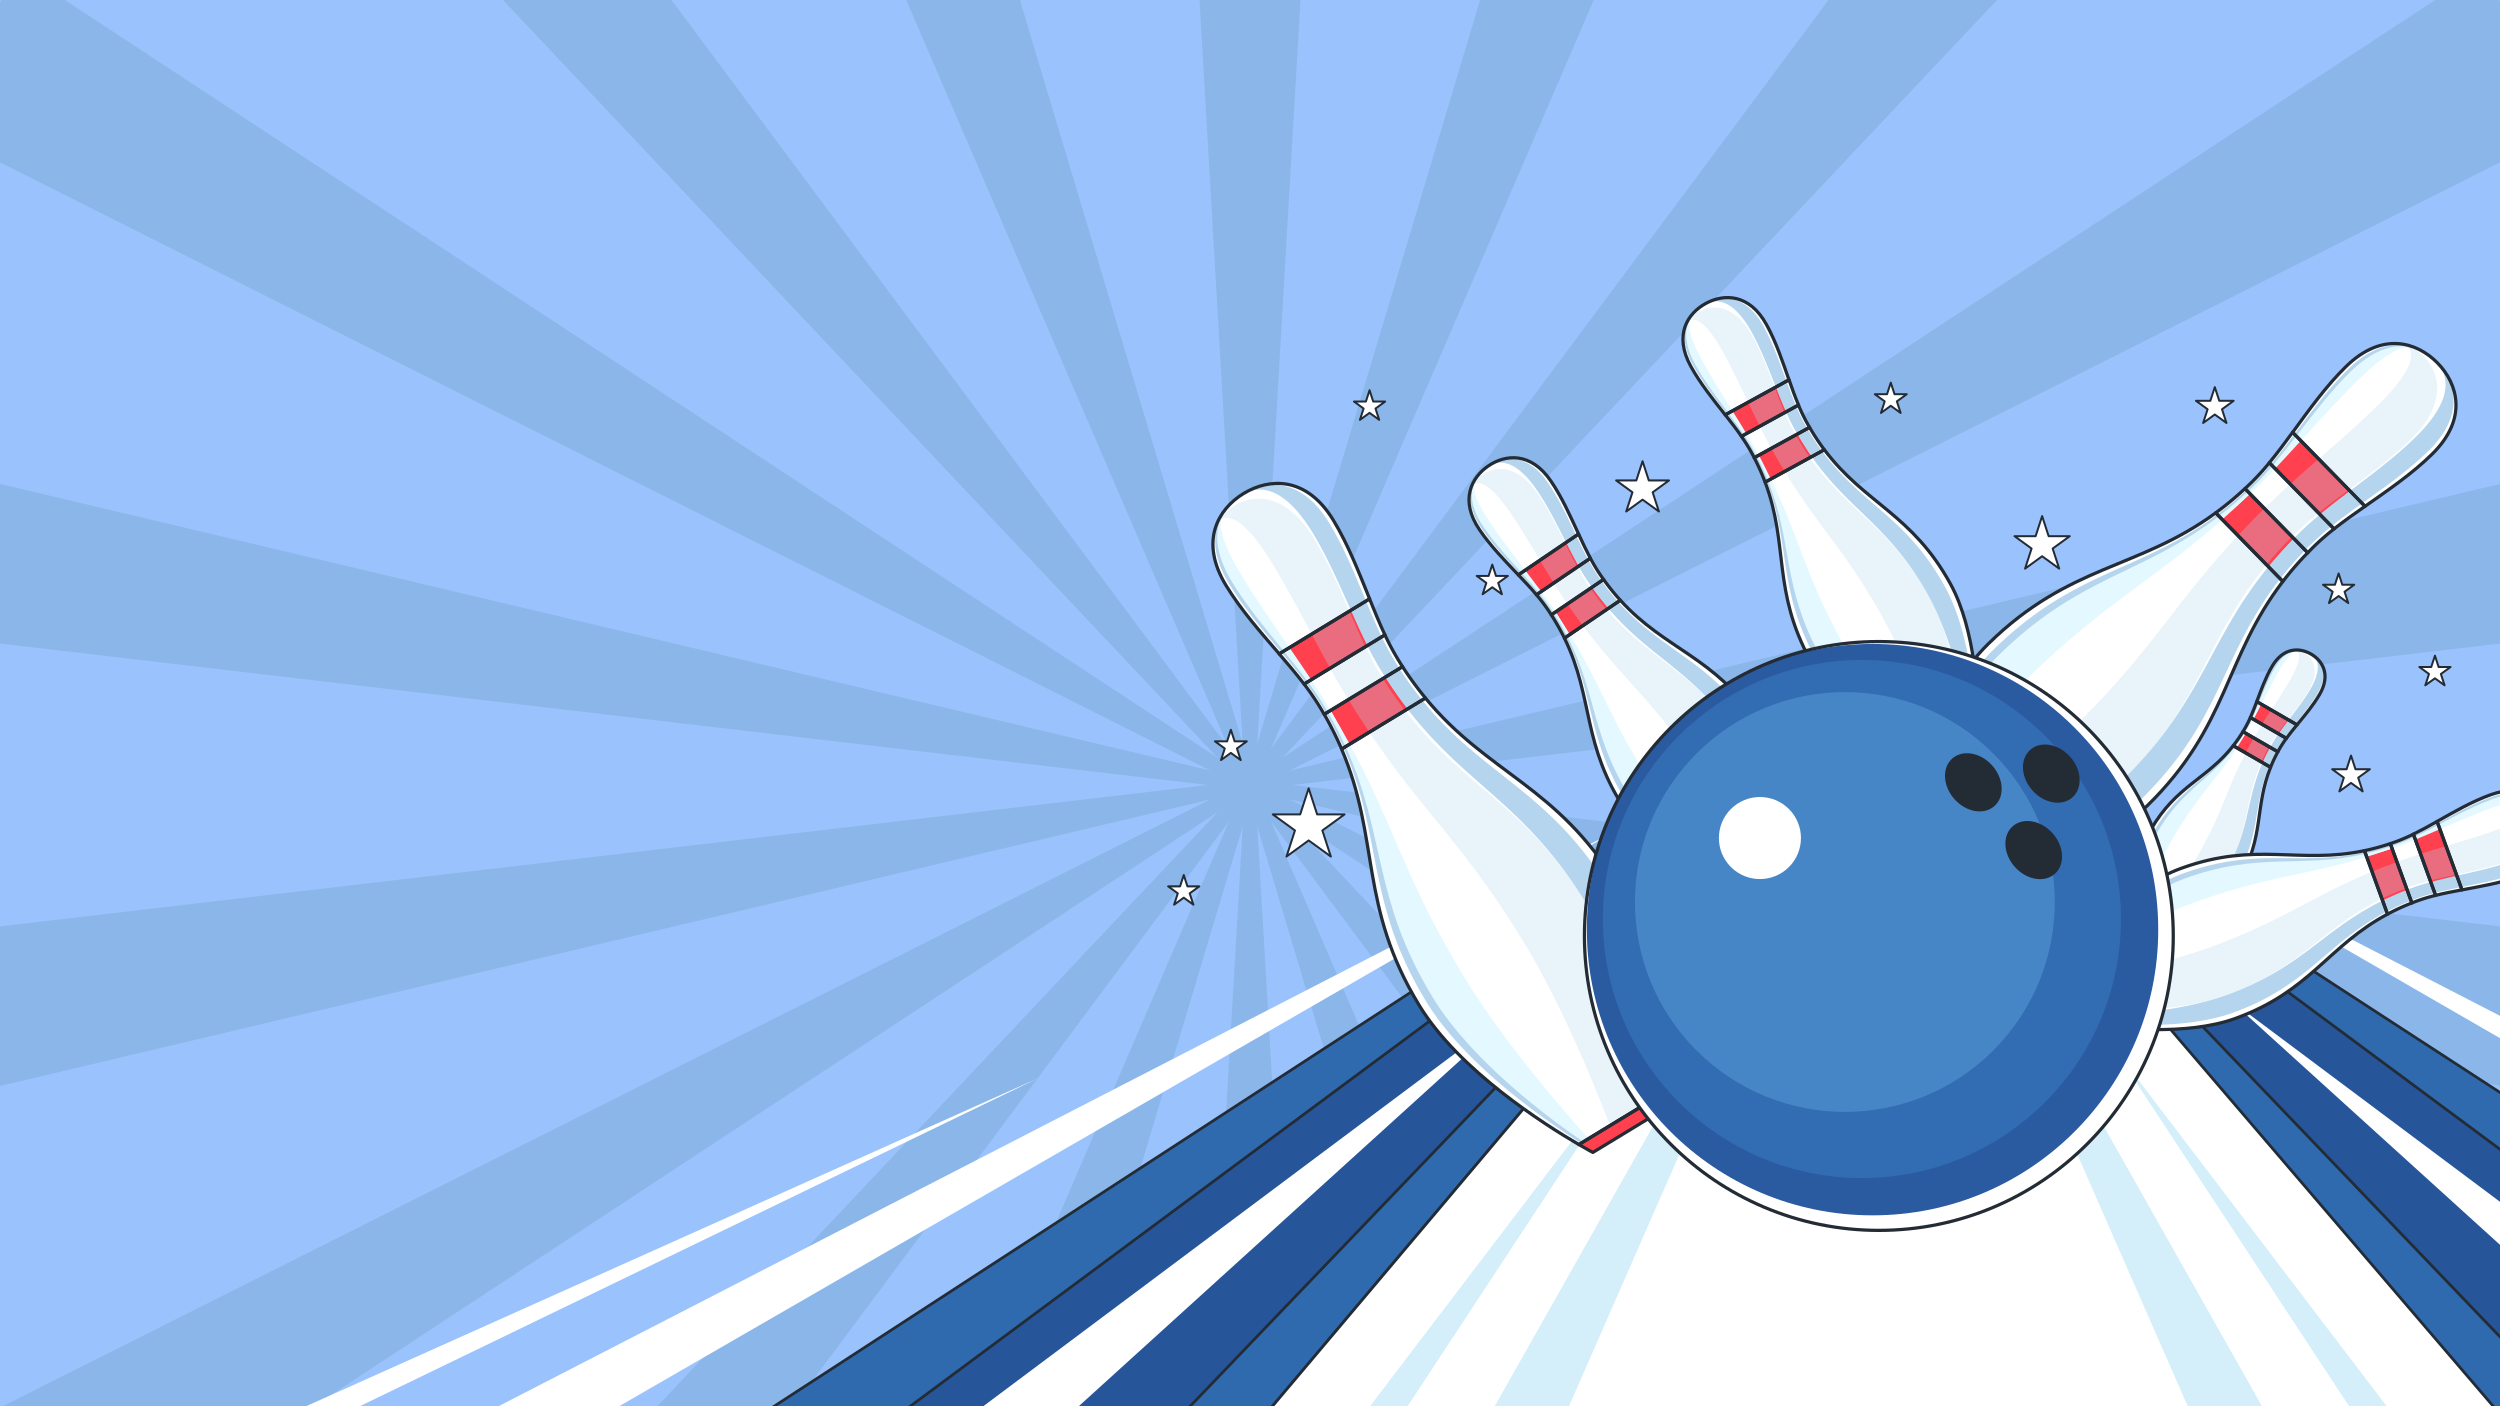 <svg xmlns="http://www.w3.org/2000/svg" xmlns:xlink="http://www.w3.org/1999/xlink" viewBox="0 0 1920 1080"><defs><style>.cls-1,.cls-16{fill:none;}.cls-2{isolation:isolate;}.cls-3{fill:#9ac2fc;}.cls-4{clip-path:url(#clip-path);}.cls-5{fill:#8bb6ea;}.cls-10,.cls-6,.cls-9{fill:#fff;}.cls-16,.cls-6,.cls-7,.cls-8,.cls-9{stroke:#232b35;}.cls-16,.cls-6{stroke-linecap:round;stroke-linejoin:round;}.cls-6{stroke-width:1.54px;}.cls-7{fill:#2f6aaf;}.cls-7,.cls-8,.cls-9{stroke-miterlimit:10;stroke-width:2.14px;}.cls-8{fill:#265599;}.cls-11{fill:#d4eff9;}.cls-12{fill:#ff404e;}.cls-13,.cls-15{fill:#b4d5ed;}.cls-13,.cls-14,.cls-15{mix-blend-mode:multiply;}.cls-14{fill:#e3f8ff;}.cls-15{opacity:0.3;}.cls-16{stroke-width:2.5px;}.cls-17{fill:#2a5aa0;}.cls-18{fill:#326cb2;}.cls-19{fill:#4686c6;}.cls-20{fill:#232b35;}</style><clipPath id="clip-path"><rect class="cls-1" width="1920" height="1080"/></clipPath></defs><g class="cls-2"><g id="BACKGROUND"><rect class="cls-3" width="1920" height="1080"/></g><g id="OBJECTS"><g class="cls-4"><polygon class="cls-5" points="956.22 602.87 890.53 -529.1 1029.47 -529.1 963.78 602.87 956.22 602.87 956.22 602.87"/><polygon class="cls-5" points="956.45 604.16 507.56 -437.07 638.13 -484.59 963.55 601.57 956.45 604.16 956.45 604.16"/><polygon class="cls-5" points="957.11 605.29 179.17 -219.61 285.61 -308.93 962.89 600.44 957.11 605.29 957.11 605.29"/><polygon class="cls-5" points="958.11 606.14 -55.05 97.05 14.43 -23.28 961.89 599.59 958.11 606.14 958.11 606.14"/><polygon class="cls-5" points="959.34 606.59 -166.83 474.72 -142.7 337.88 960.66 599.14 959.34 606.59 959.34 606.59"/><polygon class="cls-5" points="960.66 606.59 -142.7 867.85 -166.83 731.01 959.34 599.14 960.66 606.59 960.66 606.59"/><polygon class="cls-5" points="961.89 606.14 14.43 1229.01 -55.05 1108.68 958.11 599.59 961.89 606.14 961.89 606.14"/><polygon class="cls-5" points="962.89 605.29 285.61 1514.65 179.17 1425.34 957.11 600.44 962.89 605.29 962.89 605.29"/><polygon class="cls-5" points="963.55 604.16 638.13 1690.32 507.56 1642.8 956.45 601.57 963.55 604.16 963.55 604.16"/><polygon class="cls-5" points="963.78 602.87 1029.47 1734.83 890.53 1734.83 956.22 602.87 963.78 602.87 963.78 602.87"/><polygon class="cls-5" points="963.55 601.57 1412.44 1642.8 1281.87 1690.32 956.45 604.16 963.55 601.57 963.55 601.57"/><polygon class="cls-5" points="962.89 600.44 1740.83 1425.34 1634.39 1514.65 957.11 605.29 962.89 600.44 962.89 600.44"/><polygon class="cls-5" points="961.89 599.59 1975.05 1108.68 1905.57 1229.01 958.11 606.14 961.89 599.59 961.89 599.59"/><polygon class="cls-5" points="960.66 599.14 2086.83 731.01 2062.7 867.85 959.34 606.59 960.66 599.14 960.66 599.14"/><polygon class="cls-5" points="959.34 599.14 2062.7 337.88 2086.83 474.72 960.66 606.59 959.34 599.14 959.34 599.14"/><polygon class="cls-5" points="958.11 599.59 1905.57 -23.28 1975.05 97.05 961.89 606.14 958.11 599.59 958.11 599.59"/><polygon class="cls-5" points="957.11 600.44 1634.39 -308.93 1740.83 -219.61 962.89 605.29 957.11 600.44 957.11 600.44"/><polygon class="cls-5" points="956.45 601.57 1281.87 -484.59 1412.44 -437.07 963.55 604.16 956.45 601.57 956.45 601.57"/></g><polygon class="cls-6" points="1700.97 297.3 1704.39 307.82 1715.44 307.82 1706.5 314.32 1709.92 324.84 1700.97 318.34 1692.02 324.84 1695.44 314.32 1686.49 307.82 1697.55 307.82 1700.97 297.3"/><polygon class="cls-6" points="1805.58 580.26 1809 590.77 1820.06 590.77 1811.11 597.27 1814.53 607.79 1805.58 601.29 1796.64 607.79 1800.06 597.27 1791.11 590.77 1802.17 590.77 1805.58 580.26"/><polygon class="cls-6" points="1261.48 354.22 1266.28 368.97 1281.79 368.97 1269.24 378.09 1274.03 392.84 1261.48 383.72 1248.93 392.84 1253.73 378.09 1241.18 368.97 1256.69 368.97 1261.48 354.22"/><polygon class="cls-6" points="1051.82 299.69 1054.64 308.38 1063.79 308.38 1056.39 313.76 1059.21 322.45 1051.82 317.08 1044.42 322.45 1047.24 313.76 1039.85 308.38 1048.99 308.38 1051.82 299.69"/><polygon class="cls-6" points="1796.06 440.38 1798.88 449.08 1808.03 449.08 1800.63 454.45 1803.46 463.15 1796.06 457.77 1788.66 463.15 1791.49 454.45 1784.09 449.08 1793.23 449.08 1796.06 440.38"/><polygon class="cls-6" points="1146.07 433.61 1148.9 442.31 1158.04 442.31 1150.64 447.68 1153.47 456.38 1146.07 451.01 1138.67 456.38 1141.5 447.68 1134.1 442.31 1143.25 442.31 1146.07 433.61"/><polygon class="cls-6" points="909.12 672.03 911.95 680.73 921.09 680.73 913.69 686.1 916.52 694.8 909.12 689.42 901.72 694.8 904.55 686.1 897.15 680.73 906.29 680.73 909.12 672.03"/><polygon class="cls-6" points="1870.03 503.55 1872.86 512.25 1882 512.25 1874.6 517.63 1877.43 526.32 1870.03 520.95 1862.63 526.32 1865.46 517.63 1858.06 512.25 1867.2 512.25 1870.03 503.55"/><polygon class="cls-6" points="1568.35 396.38 1573.36 411.78 1589.56 411.78 1576.45 421.3 1581.46 436.71 1568.35 427.19 1555.25 436.71 1560.25 421.3 1547.15 411.78 1563.35 411.78 1568.35 396.38"/><polygon class="cls-6" points="1005.05 605.43 1011.55 625.44 1032.6 625.44 1015.57 637.81 1022.08 657.82 1005.05 645.45 988.03 657.82 994.53 637.81 977.51 625.44 998.55 625.44 1005.05 605.43"/><polygon class="cls-6" points="945.3 560.45 948.19 569.34 957.54 569.34 949.97 574.84 952.86 583.73 945.3 578.23 937.74 583.73 940.62 574.84 933.06 569.34 942.41 569.34 945.3 560.45"/><polygon class="cls-6" points="1452.12 293.87 1455.01 302.76 1464.36 302.76 1456.8 308.26 1459.68 317.15 1452.12 311.65 1444.56 317.15 1447.45 308.26 1439.88 302.76 1449.23 302.76 1452.12 293.87"/><g class="cls-4"><polygon class="cls-7" points="564.88 1099.29 960.94 1099.29 1442.57 528.55 564.88 1099.29"/><polygon class="cls-7" points="886.36 1099.29 960.94 1099.29 1442.57 528.55 886.36 1099.29"/><polygon class="cls-8" points="673.06 1099.29 895.56 1099.29 1442.57 528.55 673.06 1099.29"/><polygon class="cls-7" points="2320.26 1099.29 1924.2 1099.29 1442.57 528.55 2320.26 1099.29"/><polygon class="cls-7" points="1998.77 1099.29 1924.2 1099.29 1442.57 528.55 1998.77 1099.29"/><polygon class="cls-8" points="2212.07 1099.29 1989.58 1099.29 1442.57 528.55 2212.07 1099.29"/><polygon class="cls-9" points="1931.32 1099.29 960.94 1099.29 1442.57 528.55 1931.32 1099.29"/><polygon class="cls-10" points="449.2 1095.17 1240.13 638.57 353.35 1095.17 449.2 1095.17"/><polygon class="cls-10" points="230.44 1102.17 796.39 828.43 185.5 1102.17 230.44 1102.17"/><polygon class="cls-10" points="765.58 1137.02 1172.57 767.88 678.87 1137.02 765.58 1137.02"/><polygon class="cls-11" points="1402.23 630.02 1126.13 1118.53 1188.08 1118.53 1402.23 630.02"/><polygon class="cls-11" points="1027.96 1111.76 1264.18 801.46 1068.36 1099.29 1027.96 1111.76"/><polygon class="cls-10" points="2435.94 1095.17 1645.01 638.57 2531.79 1095.17 2435.94 1095.17"/><polygon class="cls-10" points="2119.55 1137.02 1712.56 767.88 2206.27 1137.02 2119.55 1137.02"/><polygon class="cls-11" points="1482.9 630.02 1759.01 1118.53 1697.06 1118.53 1482.9 630.02"/><polygon class="cls-11" points="1857.17 1111.76 1620.96 801.46 1816.78 1099.29 1857.17 1111.76"/><path class="cls-10" d="M1350.61,554.58c-34.51-50.89-71.23-55.16-106.19-93.59l-42.92,29.12c22.77,46.69,13.15,82.38,47.67,133.27,22.52,33.21,69.47,59.73,87.87,69.25l45.41-30.8C1380.41,641.22,1373.13,587.79,1350.61,554.58Z"/><path class="cls-10" d="M1228.68,440.92a135.23,135.23,0,0,1-7.28-12.21L1180,456.78a133.41,133.41,0,0,1,8.66,11.27c.95,1.4,1.85,2.78,2.73,4.16L1231.53,445C1230.58,443.67,1229.63,442.32,1228.68,440.92Z"/><path class="cls-10" d="M1191.14,369.52c-15.35-22.64-35-20.6-48.05-11.73s-22.23,26.35-6.87,49c8.5,12.54,19.45,23.75,29.86,34.72l46.27-31.38C1206,396.37,1199.65,382.06,1191.14,369.52Z"/><path class="cls-10" d="M1212.35,410.11l-46.27,31.38c4.86,5.11,9.61,10.17,13.93,15.29l41.39-28.07C1218.25,422.8,1215.3,416.51,1212.35,410.11Z"/><path class="cls-12" d="M1209.91,411.76l-41.39,28.07c4.76,5.18,9.41,10.31,13.68,15.47l37-25.11C1216,424.32,1213,418.1,1209.91,411.76Z"/><path class="cls-10" d="M1231.53,445l-40.13,27.21a175.71,175.71,0,0,1,10.1,17.9L1244.42,461A174.07,174.07,0,0,1,1231.53,445Z"/><path class="cls-12" d="M1228.26,447.21,1194.67,470c4,6.15,7.38,12.05,10.32,17.74l35.93-24.36C1236.72,458.53,1232.5,453.19,1228.26,447.21Z"/><path class="cls-13" d="M1242.72,462.15a192.49,192.49,0,0,1-12.79-16.07c-1-1.33-1.9-2.68-2.84-4.08-2.59-3.82-5-7.9-7.33-12.18-3.2-5.88-6.21-12.11-9.24-18.47-6.49-13.63-13-27.82-21.54-40.36-15.35-22.64-33.86-21.35-46-13.16l-.72.54c10.14-6.43,23.22-3.86,38.27,18.32,8.5,12.54,15.39,26.5,22.19,39.91,3.17,6.26,6.32,12.4,9.61,18.23,2.39,4.22,4.85,8.28,7.43,12.1,1,1.4,1.9,2.75,2.84,4.09,4.23,6,8.42,11.34,12.57,16.21,33.57,39.37,65,47.23,99.51,98.12,22.52,33.21,37.2,81.62,41.11,101l4.81-3.26c-2.67-20.18-11.46-72.59-34-105.8C1312.16,506.36,1277.21,500.89,1242.72,462.15Z"/><path class="cls-13" d="M1204.44,488.11c-3-5.66-6.43-11.53-10.43-17.67-.89-1.37-1.79-2.75-2.74-4.15-2.59-3.81-5.45-7.6-8.49-11.38-4.19-5.21-8.73-10.42-13.37-15.68-9.93-11.29-20.34-22.87-28.84-35.41-11.87-17.49-11.1-30.51-5.52-38.67-7.07,9.17-9.14,23.07,2.72,40.57,8.51,12.54,19.26,23.88,29.5,35,4.78,5.17,9.45,10.28,13.73,15.43,3.11,3.74,6,7.5,8.6,11.31,1,1.4,1.85,2.78,2.74,4.16a192.88,192.88,0,0,1,10.21,17.81c23.28,46.35,15.61,80.73,50.12,131.61,22.52,33.21,67.81,60.86,85.52,70.85l2.08-1.41c-16.48-10.82-58.78-40.5-81.3-73.71C1224.46,565.84,1228.64,533.84,1204.44,488.11Z"/><path class="cls-14" d="M1272.43,607.61c-34.52-50.89-40-76.33-66.77-120.33-3.31-5.44-7-11.18-11-17.28-.9-1.36-1.82-2.73-2.77-4.13-2.59-3.81-5.34-7.67-8.2-11.57-4-5.38-8.11-10.84-12.34-16.38-9.09-11.86-18.54-24.09-27-36.63-11.14-16.42-13.54-25.62-12.29-30.62-3.28,8.44-2.32,19.92,7.26,34,8.5,12.54,19.07,24,29.15,35.2,4.7,5.22,9.3,10.38,13.53,15.57,3.07,3.76,6,7.53,8.54,11.35,1,1.39,1.86,2.78,2.74,4.15,4,6.15,7.39,12,10.33,17.74,23.77,46,18,79.12,52.48,130,22.53,33.21,66.22,61.94,83.26,72.37,4.43,2.71,7.06,4.19,7.06,4.19l1-.7s-2-1.92-5.37-5.32C1329,676.12,1295,640.82,1272.43,607.61Z"/><path class="cls-15" d="M1235.18,469.53c-4.16-4.82-8.34-10.12-12.54-16-.94-1.33-1.88-2.67-2.82-4.06-2.57-3.78-5-7.82-7.35-12-3.23-5.8-6.32-11.92-9.42-18.17-6.65-13.38-13.39-27.31-21.83-39.75-15.24-22.47-32.12-22.2-42.75-15a24.76,24.76,0,0,0-8.11,9,5.76,5.76,0,0,1,1.41-1.34c4.42-3,13-.76,28.27,21.71,8.44,12.44,16.26,25.63,23.88,38.35,3.56,5.94,7.07,11.78,10.59,17.39,2.55,4.07,5.1,8,7.67,11.81q1.41,2.07,2.79,4.07c4.13,6,8.08,11.44,11.88,16.5,30.71,40.85,52,55.37,86.24,105.88,22.36,33,42.56,77.18,49.94,94,1.91,4.37,3,6.89,3,6.89l1.64-1.11L1373.28,677s-.42-3-1.33-8c-3.49-19.46-14.28-70.08-36.63-103C1301.06,515.48,1268.78,508.41,1235.18,469.53Z"/><path class="cls-12" d="M1363.91,683.37l19.24-13s-.17-3.14-.7-8.49L1337,692.63c4.77,2.47,7.62,3.8,7.62,3.8Z"/><path class="cls-16" d="M1350.61,554.58c-34.51-50.89-71.23-55.16-106.19-93.59l-42.92,29.12c22.77,46.69,13.15,82.38,47.67,133.27,22.52,33.21,69.47,59.73,87.87,69.25l45.41-30.8C1380.41,641.22,1373.13,587.79,1350.61,554.58Z"/><path class="cls-16" d="M1228.68,440.92a135.23,135.23,0,0,1-7.28-12.21L1180,456.78a133.41,133.41,0,0,1,8.66,11.27c.95,1.4,1.85,2.78,2.73,4.16L1231.53,445C1230.58,443.67,1229.63,442.32,1228.68,440.92Z"/><path class="cls-16" d="M1191.14,369.52c-15.35-22.64-35-20.6-48.05-11.73s-22.23,26.35-6.87,49c8.5,12.54,19.45,23.75,29.86,34.72l46.27-31.38C1206,396.37,1199.65,382.06,1191.14,369.52Z"/><path class="cls-16" d="M1212.35,410.11l-46.27,31.38c4.86,5.11,9.61,10.17,13.93,15.29l41.39-28.07C1218.25,422.8,1215.3,416.51,1212.35,410.11Z"/><path class="cls-16" d="M1231.53,445l-40.13,27.21a175.71,175.71,0,0,1,10.1,17.9L1244.42,461A174.07,174.07,0,0,1,1231.53,445Z"/><path class="cls-16" d="M1363.91,683.37l19.24-13s-.17-3.14-.7-8.49L1337,692.63c4.77,2.47,7.62,3.8,7.62,3.8Z"/><path class="cls-10" d="M1719.56,676.29c19.63-34,11.87-56.27,24.22-87l-28.67-16.56c-20.49,26.07-43.67,30.48-63.3,64.46-12.82,22.18-15,56.53-15.34,69.75l30.33,17.52C1678.07,717.51,1706.74,698.47,1719.56,676.29Z"/><path class="cls-10" d="M1750.93,574.62a85.12,85.12,0,0,1,5-7.58l-27.64-16a86.41,86.41,0,0,1-4.07,8.11c-.54.94-1.08,1.84-1.63,2.73l26.8,15.48C1749.88,576.47,1750.39,575.55,1750.93,574.62Z"/><path class="cls-10" d="M1781.51,533.19c8.73-15.12,2.1-25.82-6.63-30.87s-21.32-5.44-30.06,9.68c-4.83,8.38-8.23,17.78-11.63,26.82l30.9,17.85C1770.22,549.21,1776.67,541.57,1781.51,533.19Z"/><path class="cls-10" d="M1764.09,556.67l-30.9-17.85c-1.59,4.21-3.17,8.34-4.91,12.25l27.64,16C1758.44,563.59,1761.23,560.15,1764.09,556.67Z"/><path class="cls-12" d="M1762.46,555.72l-27.64-16c-1.65,4.17-3.31,8.27-5.08,12.16l24.72,14.28C1756.94,562.72,1759.67,559.24,1762.46,555.72Z"/><path class="cls-10" d="M1749.38,577.39l-26.8-15.48a111.3,111.3,0,0,1-7.47,10.78l28.67,16.56A111.55,111.55,0,0,1,1749.38,577.39Z"/><path class="cls-12" d="M1747.2,576.13l-22.43-13c-2.43,4-4.87,7.59-7.32,10.87l24,13.86C1743.05,584.14,1744.94,580.23,1747.2,576.13Z"/><path class="cls-13" d="M1742.64,588.59a123,123,0,0,1,5.67-11.82c.51-.91,1-1.83,1.56-2.76,1.47-2.55,3.14-5.08,5-7.6,2.49-3.48,5.24-6.94,8-10.45,6-7.52,12.35-15.23,17.19-23.6,8.74-15.12,2.84-25.4-5.23-30.06l-.5-.26c6.51,4,8.67,12.26.12,27.08-4.84,8.37-10.94,16.21-16.76,23.85-2.71,3.56-5.36,7.08-7.79,10.59-1.77,2.55-3.42,5.09-4.89,7.64-.54.93-1,1.85-1.56,2.76-2.26,4.1-4.17,8-5.82,11.74-13.28,30.24-9.05,50.48-28.68,84.46-12.81,22.18-36.54,44.08-46.56,51.71l3.21,1.86c10.85-7.15,38.51-26.78,51.32-49C1736.56,640.79,1730,619.19,1742.64,588.59Z"/><path class="cls-13" d="M1717.07,573.82c2.42-3.29,4.84-6.9,7.26-10.9.54-.9,1.08-1.8,1.62-2.73,1.47-2.55,2.85-5.25,4.17-8.05,1.83-3.86,3.56-7.91,5.3-12,3.72-8.85,7.47-18.05,12.31-26.42,6.75-11.69,14.44-14.86,20.68-13.93-7.24-1.51-15.8,1.17-22.55,12.85-4.84,8.38-8.36,17.71-11.87,26.67-1.64,4.19-3.28,8.29-5,12.19-1.28,2.82-2.64,5.53-4.11,8.08q-.81,1.4-1.62,2.73a122.53,122.53,0,0,1-7.4,10.82c-20.15,26.27-42,31.43-61.66,65.41-12.82,22.18-16.1,55.89-16.91,68.84l1.39.81c1.63-12.48,6.91-45,19.72-67.21C1678,607,1697.54,600.45,1717.07,573.82Z"/><path class="cls-14" d="M1667.34,646.13c19.63-34,32.72-44.23,50.55-71.84,2.21-3.41,4.49-7.1,6.86-11.13.53-.89,1.07-1.8,1.61-2.74q2.21-3.82,4.37-7.93c2-3.76,4-7.67,6-11.65,4.29-8.52,8.68-17.35,13.52-25.72,6.33-11,11-14.91,14.18-15.58-5.77.46-12.09,4.21-17.54,13.64-4.84,8.37-8.48,17.63-12.11,26.54-1.69,4.15-3.38,8.23-5.18,12.1-1.3,2.81-2.67,5.52-4.14,8.07-.54.93-1.08,1.83-1.62,2.73-2.43,4-4.87,7.59-7.32,10.86-19.82,26.46-40.46,32.34-60.09,66.33-12.81,22.17-17.17,55.27-18.42,68-.32,3.3-.44,5.22-.44,5.22l.68.39s.56-1.67,1.57-4.56C1643.71,697.66,1654.53,668.3,1667.34,646.13Z"/><path class="cls-15" d="M1736.3,586.31c1.61-3.72,3.5-7.6,5.73-11.67.5-.91,1-1.82,1.55-2.74,1.46-2.53,3.11-5,4.87-7.57,2.43-3.47,5.09-7,7.81-10.47,5.84-7.55,12-15.29,16.77-23.6,8.67-15,3.82-24.63-3.28-28.73a15.89,15.89,0,0,0-7.42-2.16,3.77,3.77,0,0,1,1.16.44c3,1.7,4.06,7.27-4.61,22.28-4.8,8.31-10.2,16.47-15.39,24.39-2.42,3.69-4.8,7.34-7,10.92-1.63,2.59-3.19,5.16-4.65,7.69-.54.93-1.06,1.83-1.57,2.73-2.28,4-4.32,7.83-6.17,11.42-14.92,29-17.35,45.27-36.83,79-12.72,22-32.5,45.93-40.12,54.85-2,2.31-3.13,3.62-3.13,3.62l1.09.63,10.45,6s1.58-1.07,4.23-3c10.21-7.42,36.28-27.7,49-49.71C1728.24,637,1723.31,616.44,1736.3,586.31Z"/><path class="cls-12" d="M1649.26,719.76l12.86,7.43s1.75-1,4.68-2.77l-30.33-17.52c-.09,3.43-.06,5.44-.06,5.44Z"/><path class="cls-16" d="M1719.56,676.29c19.63-34,11.87-56.27,24.22-87l-28.67-16.56c-20.49,26.07-43.67,30.48-63.3,64.46-12.82,22.18-15,56.53-15.34,69.75l30.33,17.52C1678.07,717.51,1706.74,698.47,1719.56,676.29Z"/><path class="cls-16" d="M1750.93,574.62a85.12,85.12,0,0,1,5-7.58l-27.64-16a86.41,86.41,0,0,1-4.07,8.11c-.54.94-1.08,1.84-1.63,2.73l26.8,15.48C1749.88,576.47,1750.39,575.55,1750.93,574.62Z"/><path class="cls-16" d="M1781.51,533.19c8.73-15.12,2.1-25.82-6.63-30.87s-21.32-5.44-30.06,9.68c-4.83,8.38-8.23,17.78-11.63,26.82l30.9,17.85C1770.22,549.21,1776.67,541.57,1781.51,533.19Z"/><path class="cls-16" d="M1764.09,556.67l-30.9-17.85c-1.59,4.21-3.17,8.34-4.91,12.25l27.64,16C1758.44,563.59,1761.23,560.15,1764.09,556.67Z"/><path class="cls-16" d="M1749.38,577.39l-26.8-15.48a111.3,111.3,0,0,1-7.47,10.78l28.67,16.56A111.55,111.55,0,0,1,1749.38,577.39Z"/><path class="cls-16" d="M1649.26,719.76l12.86,7.43s1.75-1,4.68-2.77l-30.33-17.52c-.09,3.43-.06,5.44-.06,5.44Z"/><path class="cls-10" d="M1498,448.54c-29.57-53.91-65.72-61.62-96.91-103.16l-45.47,24.94c18.27,48.63,5.34,83.26,34.91,137.17,19.3,35.18,63.55,66,81,77.21l48.1-26.39C1519.51,537.6,1517.3,483.72,1498,448.54Z"/><path class="cls-10" d="M1387.31,323.91a134.73,134.73,0,0,1-6.1-12.84l-43.84,24.05a134.44,134.44,0,0,1,7.55,12c.81,1.48,1.58,2.94,2.33,4.39l42.51-23.31C1388.94,326.82,1388.12,325.39,1387.31,323.91Z"/><path class="cls-10" d="M1356.66,249.3c-13.16-24-32.87-23.81-46.73-16.2s-24.61,24.13-11.46,48.11c7.29,13.29,17.13,25.48,26.46,37.37l49-26.88C1368.94,277.43,1364,262.58,1356.66,249.3Z"/><path class="cls-10" d="M1374,291.7l-49,26.88c4.36,5.55,8.61,11,12.44,16.54l43.84-24.05C1378.63,304.88,1376.29,298.35,1374,291.7Z"/><path class="cls-12" d="M1371.36,293.11l-43.84,24.05c4.25,5.61,8.4,11.15,12.16,16.69l39.22-21.51C1376.25,306.19,1373.81,299.71,1371.36,293.11Z"/><path class="cls-10" d="M1389.76,328.24l-42.51,23.31a176.85,176.85,0,0,1,8.37,18.77l45.47-24.94A177.52,177.52,0,0,1,1389.76,328.24Z"/><path class="cls-12" d="M1386.3,330.14l-35.58,19.51c3.38,6.5,6.21,12.69,8.6,18.64l38.07-20.88C1393.66,342.19,1390,336.48,1386.3,330.14Z"/><path class="cls-13" d="M1399.29,346.37a189.44,189.44,0,0,1-11.22-17.21q-1.23-2.12-2.45-4.33c-2.22-4-4.24-8.34-6.15-12.81-2.63-6.15-5-12.65-7.46-19.26-5.18-14.18-10.35-28.92-17.64-42.21-13.16-24-31.71-24.44-44.51-17.42l-.77.46c10.7-5.43,23.49-1.65,36.37,21.85,7.29,13.28,12.84,27.83,18.34,41.82,2.57,6.53,5.13,12.94,7.86,19.05,2,4.43,4,8.71,6.26,12.75q1.21,2.22,2.43,4.33c3.65,6.36,7.32,12.09,11,17.33,29.71,42.36,60.26,53.14,89.83,107,19.3,35.18,29.36,84.76,31.43,104.38l5.09-2.79c-.75-20.35-4.57-73.35-23.87-108.53C1464.26,396.92,1430,388.18,1399.29,346.37Z"/><path class="cls-13" d="M1358.73,368.61c-2.45-5.92-5.31-12.08-8.71-18.58-.76-1.44-1.53-2.9-2.34-4.38-2.22-4-4.72-8.08-7.39-12.13-3.68-5.59-7.7-11.2-11.82-16.87-8.83-12.18-18.11-24.68-25.39-38-10.17-18.54-8.17-31.43-1.85-39-7.91,8.46-11.28,22.11-1.11,40.64,7.28,13.28,16.92,25.59,26.08,37.58,4.27,5.6,8.44,11.13,12.21,16.66,2.74,4,5.28,8,7.5,12.07.81,1.48,1.58,2.94,2.33,4.39a192,192,0,0,1,8.49,18.7c18.82,48.33,8,81.83,37.52,135.74,19.29,35.18,61.78,67,78.47,78.58l2.2-1.21c-15.38-12.32-54.7-45.85-74-81C1371.35,447.88,1378.52,416.41,1358.73,368.61Z"/><path class="cls-14" d="M1415.17,494c-29.57-53.91-32.65-79.75-55.14-126.07-2.79-5.73-5.87-11.78-9.33-18.24-.78-1.44-1.56-2.89-2.37-4.37-2.22-4-4.6-8.14-7.08-12.3-3.42-5.72-7-11.55-10.75-17.46-7.92-12.67-16.18-25.73-23.47-39-9.54-17.4-11.06-26.78-9.35-31.65-4.06,8.1-4.18,19.62,4,34.57,7.29,13.29,16.73,25.69,25.71,37.78,4.19,5.64,8.28,11.22,12,16.77,2.7,4,5.22,8.07,7.43,12.11.82,1.48,1.59,2.94,2.34,4.39,3.39,6.49,6.22,12.68,8.61,18.63,19.34,48.05,10.45,80.46,40,134.37,19.3,35.18,60.09,67.9,76.08,79.89,4.15,3.11,6.63,4.83,6.63,4.83l1.08-.59s-1.79-2.1-4.84-5.81C1465,567.5,1434.47,529.16,1415.17,494Z"/><path class="cls-15" d="M1391.09,353c-3.69-5.18-7.35-10.86-11-17.16q-1.21-2.1-2.42-4.3c-2.2-4-4.24-8.26-6.18-12.67-2.68-6.08-5.17-12.47-7.68-19-5.36-13.95-10.75-28.45-18-41.63-13.06-23.81-29.89-25.13-41.15-18.95a24.89,24.89,0,0,0-8.93,8.18,6.43,6.43,0,0,1,1.53-1.2c4.69-2.57,13,.47,26.11,24.27,7.23,13.19,13.77,27.06,20.16,40.44,3,6.25,5.93,12.39,8.9,18.3q3.24,6.45,6.53,12.48c.8,1.47,1.6,2.9,2.39,4.32,3.55,6.34,7,12.15,10.28,17.55,26.73,43.55,46.55,60,75.9,113.52,19.15,34.92,35.1,80.85,40.86,98.29,1.5,4.53,2.31,7.14,2.31,7.14l1.74-1,16.57-9.09s-.14-3-.57-8.09c-1.65-19.7-7.62-71.11-26.78-106C1452.35,405,1420.88,394.87,1391.09,353Z"/><path class="cls-12" d="M1499.12,578l20.39-11.18s.12-3.14.09-8.52l-48.1,26.39c4.52,2.91,7.23,4.5,7.23,4.5Z"/><path class="cls-16" d="M1498,448.54c-29.57-53.91-65.72-61.62-96.91-103.16l-45.47,24.94c18.27,48.63,5.34,83.26,34.91,137.17,19.3,35.18,63.55,66,81,77.21l48.1-26.39C1519.51,537.6,1517.3,483.72,1498,448.54Z"/><path class="cls-16" d="M1387.31,323.91a134.73,134.73,0,0,1-6.1-12.84l-43.84,24.05a134.44,134.44,0,0,1,7.55,12c.81,1.48,1.58,2.94,2.33,4.39l42.51-23.31C1388.94,326.82,1388.12,325.39,1387.31,323.91Z"/><path class="cls-16" d="M1356.66,249.3c-13.16-24-32.87-23.81-46.73-16.2s-24.61,24.13-11.46,48.11c7.29,13.29,17.13,25.48,26.46,37.37l49-26.88C1368.94,277.43,1364,262.58,1356.66,249.3Z"/><path class="cls-16" d="M1374,291.7l-49,26.88c4.36,5.55,8.61,11,12.44,16.54l43.84-24.05C1378.63,304.88,1376.29,298.35,1374,291.7Z"/><path class="cls-16" d="M1389.76,328.24l-42.51,23.31a176.85,176.85,0,0,1,8.37,18.77l45.47-24.94A177.52,177.52,0,0,1,1389.76,328.24Z"/><path class="cls-16" d="M1499.12,578l20.39-11.18s.12-3.14.09-8.52l-48.1,26.39c4.52,2.91,7.23,4.5,7.23,4.5Z"/><path class="cls-10" d="M1716.89,782.12c57.79-21,70.91-55.57,116.73-80.06l-17.73-48.74c-50.84,10.65-83.1-7.41-140.88,13.6-37.71,13.71-74.92,52.75-88.65,68.25l18.75,51.57C1625.59,789.8,1679.18,795.83,1716.89,782.12Z"/><path class="cls-10" d="M1856.93,691.71a134.35,134.35,0,0,1,13.62-4.07l-17.08-47a133.78,133.78,0,0,1-13,5.63c-1.59.58-3.15,1.12-4.7,1.64l16.56,45.56C1853.81,692.88,1855.35,692.28,1856.93,691.71Z"/><path class="cls-10" d="M1935.35,672.79c25.7-9.35,28.53-28.86,23.13-43.72s-20.1-28-45.81-18.65c-14.24,5.17-27.79,13-41,20.46l19.11,52.54C1905.67,680.64,1921.11,678,1935.35,672.79Z"/><path class="cls-10" d="M1890.81,683.42l-19.11-52.54c-6.14,3.46-12.21,6.82-18.23,9.76l17.08,47C1877.06,686,1883.87,684.71,1890.81,683.42Z"/><path class="cls-12" d="M1889.8,680.65l-17.09-47c-6.19,3.34-12.3,6.6-18.34,9.47l15.28,42C1876.13,683.48,1882.91,682.06,1889.8,680.65Z"/><path class="cls-10" d="M1852.28,693.47l-16.56-45.56a175.28,175.28,0,0,1-19.83,5.41l17.73,48.74A176,176,0,0,1,1852.28,693.47Z"/><path class="cls-12" d="M1850.93,689.76l-13.86-38.14c-6.94,2.36-13.49,4.21-19.73,5.67l14.83,40.8C1837.9,695.2,1844.1,692.41,1850.93,689.76Z"/><path class="cls-13" d="M1832.91,700.13a190.32,190.32,0,0,1,18.72-8.47c1.52-.59,3.06-1.18,4.65-1.76,4.33-1.57,8.89-2.92,13.6-4.12,6.48-1.66,13.27-3.06,20.17-4.44,14.8-3,30.17-5.83,44.4-11,25.71-9.34,29-27.61,24-41.33-.1-.28-.23-.55-.34-.83,3.75,11.4-1.94,23.46-27.13,32.62-14.24,5.17-29.46,8.44-44.13,11.75-6.84,1.54-13.57,3.1-20,4.86-4.68,1.28-9.22,2.67-13.55,4.24q-2.38.87-4.66,1.75c-6.84,2.64-13.06,5.39-18.8,8.23-46.39,22.91-61.7,51.46-119.49,72.47-37.71,13.71-88.24,16.09-107.95,15.15l2,5.46c20.22,2.35,73.18,6.66,110.89-7.05C1773.05,756.64,1786.91,724.09,1832.91,700.13Z"/><path class="cls-13" d="M1817.11,656.66c6.22-1.52,12.75-3.42,19.69-5.79q2.31-.78,4.69-1.64c4.33-1.58,8.7-3.43,13.12-5.45,6.07-2.79,12.23-5.91,18.47-9.12,13.38-6.87,27.15-14.13,41.38-19.31,19.87-7.22,32.31-3.28,38.85,4.12-7.16-9.11-20.13-14.51-40-7.29-14.24,5.18-27.86,12.83-41.11,20.05-6.19,3.37-12.29,6.65-18.33,9.53-4.38,2.1-8.74,4-13.07,5.57-1.59.58-3.15,1.12-4.7,1.64a191.37,191.37,0,0,1-19.77,5.54c-50.64,11.23-82.09-4.62-139.88,16.39-37.71,13.71-75.6,50.86-89.61,65.59l.85,2.35c14.53-13.32,53.65-47.07,91.37-60.78C1736.84,657.05,1766.85,668.93,1817.11,656.66Z"/><path class="cls-14" d="M1684.61,693.33c57.79-21,83.8-20.12,133-35.28,6.1-1.88,12.54-4,19.45-6.45q2.31-.81,4.68-1.68c4.34-1.57,8.75-3.3,13.24-5.12,6.18-2.51,12.49-5.2,18.89-8,13.73-5.9,27.9-12.07,42.14-17.25,18.64-6.78,28.15-6.85,32.7-4.42-7.38-5.24-18.75-7.12-34.78-1.29-14.24,5.18-27.94,12.62-41.26,19.65-6.21,3.28-12.34,6.48-18.4,9.31-4.4,2.06-8.77,3.93-13.1,5.51-1.59.57-3.15,1.11-4.7,1.64-6.93,2.36-13.48,4.21-19.72,5.67-50.44,11.79-81.12-1.94-138.9,19.07-37.71,13.71-76.27,49-90.55,63-3.71,3.62-5.79,5.82-5.79,5.82l.42,1.15s2.35-1.45,6.48-3.9C1604.35,731.38,1646.9,707.05,1684.61,693.33Z"/><path class="cls-15" d="M1827.61,691c5.68-2.85,11.85-5.61,18.63-8.23,1.51-.59,3-1.17,4.62-1.74,4.3-1.57,8.81-2.93,13.46-4.18,6.42-1.72,13.11-3.21,19.92-4.69,14.61-3.18,29.76-6.3,43.89-11.44,25.51-9.27,29.39-25.7,25-37.78a24.86,24.86,0,0,0-6.73-10.06,5.91,5.91,0,0,1,.95,1.69c1.83,5-2.45,12.82-28,22.1-14.13,5.14-28.83,9.49-43,13.77-6.63,2-13.15,4-19.45,6-4.57,1.47-9,3-13.33,4.54l-4.63,1.71c-6.81,2.55-13.07,5-18.9,7.48-47.12,19.78-66.41,36.86-123.77,57.72-37.43,13.6-85.25,22.37-103.37,25.41-4.7.79-7.41,1.19-7.41,1.19l.68,1.86,6.46,17.76s3,.32,8.08.68c19.72,1.37,71.44,3.3,108.87-10.31C1766.93,743.65,1781.68,714.08,1827.61,691Z"/><path class="cls-12" d="M1588.76,763.49l7.94,21.86s3.09.6,8.41,1.39l-18.75-51.57c-3.56,4-5.55,6.47-5.55,6.47Z"/><path class="cls-16" d="M1716.89,782.12c57.79-21,70.91-55.57,116.73-80.06l-17.73-48.74c-50.84,10.65-83.1-7.41-140.88,13.6-37.71,13.71-74.92,52.75-88.65,68.25l18.75,51.57C1625.59,789.8,1679.18,795.83,1716.89,782.12Z"/><path class="cls-16" d="M1856.93,691.71a134.35,134.35,0,0,1,13.62-4.07l-17.08-47a133.78,133.78,0,0,1-13,5.63c-1.59.58-3.15,1.12-4.7,1.64l16.56,45.56C1853.81,692.88,1855.35,692.28,1856.93,691.71Z"/><path class="cls-16" d="M1935.35,672.79c25.7-9.35,28.53-28.86,23.13-43.72s-20.1-28-45.81-18.65c-14.24,5.17-27.79,13-41,20.46l19.11,52.54C1905.67,680.64,1921.11,678,1935.35,672.79Z"/><path class="cls-16" d="M1890.81,683.42l-19.11-52.54c-6.14,3.46-12.21,6.82-18.23,9.76l17.08,47C1877.06,686,1883.87,684.71,1890.81,683.42Z"/><path class="cls-16" d="M1852.28,693.47l-16.56-45.56a175.28,175.28,0,0,1-19.83,5.41l17.73,48.74A176,176,0,0,1,1852.28,693.47Z"/><path class="cls-16" d="M1588.76,763.49l7.94,21.86s3.09.6,8.41,1.39l-18.75-51.57c-3.56,4-5.55,6.47-5.55,6.47Z"/><path class="cls-10" d="M1649.14,618.75c62.47-61.13,59.16-113.58,104.09-172.19l-51.57-52.69c-59.57,43.65-111.93,39.22-174.4,100.36-40.76,39.9-66,112.28-74.66,140.41l54.55,55.75C1535.47,682.33,1608.38,658.65,1649.14,618.75Z"/><path class="cls-10" d="M1777.33,419.46a193.18,193.18,0,0,1,15.24-13.26l-49.72-50.8a189.32,189.32,0,0,1-13.59,15c-1.71,1.68-3.42,3.29-5.12,4.88l48.21,49.25C1774,422.81,1775.62,421.14,1777.33,419.46Z"/><path class="cls-10" d="M1867.72,348.92c27.79-27.2,20-54.12,4.27-70.18s-42.47-24.44-70.25,2.76c-15.4,15.06-28.31,33.2-41,50.54l55.59,56.8C1833.92,376.51,1852.33,364,1867.72,348.92Z"/><path class="cls-10" d="M1816.31,388.84,1760.72,332c-5.92,8.09-11.81,16-17.87,23.36l49.72,50.8C1800.05,400.3,1808.09,394.59,1816.31,388.84Z"/><path class="cls-12" d="M1813.38,385.84,1763.65,335c-6,8-12,15.77-18.18,23L1790,403.52C1797.35,397.54,1805.28,391.72,1813.38,385.84Z"/><path class="cls-10" d="M1772.35,424.48l-48.21-49.25a250.4,250.4,0,0,1-22.48,18.64l51.57,52.69A247.73,247.73,0,0,1,1772.35,424.48Z"/><path class="cls-12" d="M1768.42,420.47l-40.35-41.23c-7.6,7.12-15,13.37-22.21,18.92L1749,442.27C1754.73,435.16,1761.13,427.91,1768.42,420.47Z"/><path class="cls-13" d="M1751.18,444.47a270.91,270.91,0,0,1,19.25-22c1.62-1.66,3.27-3.33,5-5,4.68-4.58,9.79-9,15.18-13.32,7.42-6,15.38-11.76,23.51-17.6,17.42-12.52,35.63-25.26,51-40.32,27.79-27.2,21.3-52.77,6.79-67.61-.3-.3-.62-.57-.93-.87,11.55,12.56,11.26,31.51-16,58.16-15.39,15.06-33.18,28.23-50.23,41.13-8,6-15.75,12-23.06,18.05-5.32,4.41-10.37,8.87-15.06,13.45-1.71,1.68-3.37,3.35-5,5-7.3,7.43-13.74,14.65-19.5,21.69-46.6,56.9-49.65,102.85-112.12,164-40.76,39.9-104.77,72.67-130.84,83l5.77,5.9c27.57-8.83,98.65-34.36,139.42-74.26C1706.87,552.78,1705.7,502.51,1751.18,444.47Z"/><path class="cls-13" d="M1705.19,397.48c7.16-5.62,14.51-11.91,22.09-19.05,1.69-1.59,3.39-3.21,5.11-4.89,4.68-4.58,9.25-9.54,13.78-14.75,6.23-7.18,12.36-14.84,18.56-22.66,13.28-16.75,26.84-34.23,42.23-49.3,21.48-21,39.89-23.22,52.71-17.48-14.62-7.58-34.59-7-56.07,14-15.39,15.07-28.54,33-41.45,50.1-6,8-12,15.82-18.11,23.11-4.45,5.29-9,10.3-13.66,14.88-1.72,1.68-3.42,3.3-5.12,4.88a271,271,0,0,1-22.34,18.79c-59,44.28-109,42.23-171.45,103.37-40.76,39.9-68,110.24-77.49,137.53l2.5,2.55c11-25.78,41.8-92.45,82.56-132.35C1601.51,445.13,1647.34,442.89,1705.19,397.48Z"/><path class="cls-14" d="M1555.21,522.78c62.46-61.14,96.66-75.27,151.45-123.8,6.78-6,13.88-12.55,21.39-19.76,1.67-1.61,3.36-3.24,5.07-4.92,4.69-4.59,9.39-9.41,14.13-14.41,6.53-6.87,13.11-14.07,19.79-21.4,14.3-15.7,29-32,44.4-47.08,20.16-19.72,32.42-25.4,39.74-24.93-12.64-2.45-28.45,1.8-45.78,18.76-15.39,15.06-28.76,32.74-41.87,49.67-6.11,7.9-12.17,15.64-18.35,22.87-4.49,5.24-9,10.23-13.73,14.81-1.71,1.68-3.41,3.3-5.11,4.89-7.59,7.12-15,13.36-22.21,18.92-58.36,44.88-106.14,45.13-168.6,106.27-40.77,39.9-69.93,108.27-80.21,134.76-2.67,6.87-4.07,10.93-4.07,10.93l1.22,1.25s2.19-3.26,6.1-8.86C1473.65,619.17,1514.44,562.68,1555.21,522.78Z"/><path class="cls-15" d="M1739,435.79c5.68-7,12-14.22,19.28-21.6,1.61-1.65,3.25-3.3,5-5,4.65-4.55,9.68-9,15-13.31,7.29-6,15.08-11.86,23-17.78,17-12.69,34.81-25.62,50.09-40.58,27.58-27,23-50.54,10.17-63.59a35.34,35.34,0,0,0-14.62-9.07,8.33,8.33,0,0,1,2.23,1.63c5.31,5.43,4.35,18-23.23,45-15.27,15-31.75,29.22-47.62,43.1-7.41,6.48-14.68,12.87-21.64,19.2-5,4.6-9.94,9.17-14.59,13.72q-2.55,2.49-5,4.93c-7.32,7.29-14,14.19-20.08,20.79-49.38,53.28-64.32,86.71-126.32,147.39-40.46,39.6-97.22,79-118.89,93.61-5.63,3.78-8.89,5.9-8.89,5.9l2,2,18.79,19.2s4-1.33,10.86-3.88c26.34-9.8,94.42-37.68,134.88-77.28C1691.32,539.56,1693.05,492.62,1739,435.79Z"/><path class="cls-12" d="M1472.33,669.9l23.12,23.62s4.36-1,11.7-3.13l-54.55-55.75c-2.25,7.3-3.39,11.63-3.39,11.63Z"/><path class="cls-16" d="M1649.14,618.75c62.47-61.13,59.16-113.58,104.09-172.19l-51.57-52.69c-59.57,43.65-111.93,39.22-174.4,100.36-40.76,39.9-66,112.28-74.66,140.41l54.55,55.75C1535.47,682.33,1608.38,658.65,1649.14,618.75Z"/><path class="cls-16" d="M1777.33,419.46a193.18,193.18,0,0,1,15.24-13.26l-49.72-50.8a189.32,189.32,0,0,1-13.59,15c-1.71,1.68-3.42,3.29-5.12,4.88l48.21,49.25C1774,422.81,1775.62,421.14,1777.33,419.46Z"/><path class="cls-16" d="M1867.72,348.92c27.79-27.2,20-54.12,4.27-70.18s-42.47-24.44-70.25,2.76c-15.4,15.06-28.31,33.2-41,50.54l55.59,56.8C1833.92,376.51,1852.33,364,1867.72,348.92Z"/><path class="cls-16" d="M1816.31,388.84,1760.72,332c-5.92,8.09-11.81,16-17.87,23.36l49.72,50.8C1800.05,400.3,1808.09,394.59,1816.31,388.84Z"/><path class="cls-16" d="M1772.35,424.48l-48.21-49.25a250.4,250.4,0,0,1-22.48,18.64l51.57,52.69A247.73,247.73,0,0,1,1772.35,424.48Z"/><path class="cls-16" d="M1472.33,669.9l23.12,23.62s4.36-1,11.7-3.13l-54.55-55.75c-2.25,7.3-3.39,11.63-3.39,11.63Z"/><path class="cls-10" d="M1242.15,679.58c-46.45-76.35-99.44-85.18-147.43-143.48l-64.4,39.18C1060,644.7,1043.5,695.82,1090,772.17c30.31,49.83,96.56,91.7,122.58,106.84l68.13-41.45C1279.18,807.5,1272.46,729.41,1242.15,679.58Z"/><path class="cls-10" d="M1073.31,505.83a196.35,196.35,0,0,1-9.69-18.25l-62.09,37.78a195.28,195.28,0,0,1,11.75,17c1.28,2.09,2.49,4.17,3.67,6.23l60.2-36.63C1075.87,510,1074.58,507.93,1073.31,505.83Z"/><path class="cls-10" d="M1024,399.49c-20.66-34-49.28-32.42-68.91-20.48s-34.16,36.65-13.5,70.61c11.45,18.82,26.53,35.88,40.86,52.54l69.42-42.23C1043.61,439.54,1035.39,418.31,1024,399.49Z"/><path class="cls-10" d="M1051.82,459.93,982.4,502.16c6.69,7.77,13.21,15.46,19.13,23.2l62.09-37.78C1059.47,478.77,1055.65,469.44,1051.82,459.93Z"/><path class="cls-12" d="M1048.16,462.16l-62.1,37.77c6.54,7.87,12.92,15.64,18.74,23.44l55.55-33.79C1056.11,480.82,1052.14,471.58,1048.16,462.16Z"/><path class="cls-10" d="M1077.15,512,1017,548.58a255.73,255.73,0,0,1,13.37,26.7l64.4-39.18A254.7,254.7,0,0,1,1077.15,512Z"/><path class="cls-12" d="M1072.25,514.94l-50.4,30.65c5.34,9.22,9.85,18,13.72,26.5l53.9-32.79C1083.72,532,1078,523.92,1072.25,514.94Z"/><path class="cls-13" d="M1092.17,537.66a274.75,274.75,0,0,1-17.41-24.25c-1.28-2-2.56-4-3.84-6.13-3.48-5.72-6.7-11.83-9.76-18.2-4.22-8.77-8.15-18-12.09-27.48-8.44-20.25-16.92-41.32-28.36-60.14-20.66-34-47.63-33.42-65.76-22.39-.37.22-.72.49-1.08.72,15.17-8.59,34-3.93,54.22,29.35,11.45,18.81,20.45,39.57,29.35,59.53,4.16,9.32,8.3,18.46,12.65,27.15,3.16,6.31,6.44,12.38,9.92,18.1,1.27,2.1,2.55,4.13,3.82,6.14,5.71,9,11.41,17.06,17.09,24.44,45.9,59.56,91,73.23,137.4,149.58,30.31,49.82,48.15,121.15,52.43,149.51l7.21-4.39c-2.42-29.49-11.41-106.2-41.72-156C1189.79,606.83,1139.45,596.38,1092.17,537.66Z"/><path class="cls-13" d="M1034.73,572.6c-3.94-8.43-8.5-17.2-13.86-26.41-1.2-2.05-2.41-4.12-3.69-6.21-3.48-5.73-7.37-11.43-11.51-17.14-5.71-7.87-11.92-15.75-18.27-23.72-13.61-17.1-27.89-34.65-39.33-53.47-16-26.25-13.91-45.09-5.23-56.53-10.93,12.81-14.94,32.83,1,59.08,11.45,18.82,26.24,36.05,40.32,52.87,6.56,7.85,13,15.6,18.82,23.39,4.24,5.65,8.18,11.31,11.66,17,1.28,2.1,2.49,4.17,3.68,6.22a279,279,0,0,1,13.54,26.6c30.47,68.95,16.87,118.31,63.31,194.65,30.31,49.83,94.07,93.22,119.06,109l3.12-1.89c-23.14-16.89-82.41-63-112.72-112.84C1058.21,686.87,1066.58,640.71,1034.73,572.6Z"/><path class="cls-14" d="M1124.84,750.94c-46.44-76.34-52.61-113.67-88.27-179.46-4.42-8.14-9.29-16.73-14.74-25.87-1.22-2-2.45-4.1-3.73-6.2-3.48-5.72-7.2-11.52-11.08-17.39-5.34-8.09-11-16.32-16.74-24.66-12.33-17.88-25.17-36.3-36.62-55.11-15-24.64-17.8-38.17-15.64-45.34-5.36,12-4.79,28.75,8.1,49.93,11.44,18.81,26,36.21,39.79,53.18,6.45,7.92,12.75,15.74,18.52,23.57,4.19,5.68,8.1,11.37,11.59,17.09,1.27,2.1,2.49,4.17,3.68,6.22,5.34,9.22,9.85,18,13.71,26.5,31.21,68.5,20.41,116.15,66.85,192.5,30.31,49.82,91.67,94.67,115.67,111,6.23,4.25,9.94,6.58,9.94,6.58l1.53-.93s-2.73-2.93-7.41-8.12C1202,854.46,1155.15,800.77,1124.84,750.94Z"/><path class="cls-15" d="M1080.7,547.83c-5.7-7.29-11.38-15.29-17.06-24.2-1.27-2-2.54-4-3.8-6.09-3.46-5.68-6.69-11.72-9.8-18-4.28-8.65-8.32-17.76-12.38-27.05-8.7-19.9-17.47-40.6-28.83-59.27-20.5-33.71-45-34.54-61-24.83a36.21,36.21,0,0,0-12.42,12.46,8.65,8.65,0,0,1,2.14-1.84c6.64-4,19-.17,39.48,33.54,11.36,18.68,21.76,38.39,31.91,57.4,4.74,8.87,9.42,17.6,14.12,26,3.41,6.1,6.83,12,10.29,17.7,1.26,2.08,2.51,4.11,3.76,6.11,5.57,9,10.9,17.2,16.06,24.81,41.64,61.5,71.49,84.11,117.59,159.89,30.08,49.45,56.24,115.1,65.74,140.06,2.46,6.47,3.81,10.21,3.81,10.21l2.46-1.49L1266.26,859s-.39-4.32-1.35-11.71c-3.68-28.5-15.7-102.75-45.78-152.2C1173,619.26,1126.68,606.68,1080.7,547.83Z"/><path class="cls-12" d="M1252.2,867.5l28.88-17.56s0-4.58-.42-12.38L1212.53,879c6.75,3.93,10.8,6.06,10.8,6.06Z"/><path class="cls-16" d="M1242.15,679.58c-46.45-76.35-99.44-85.18-147.43-143.48l-64.4,39.18C1060,644.7,1043.5,695.82,1090,772.17c30.31,49.83,96.56,91.7,122.58,106.84l68.13-41.45C1279.18,807.5,1272.46,729.41,1242.15,679.58Z"/><path class="cls-16" d="M1073.31,505.83a196.35,196.35,0,0,1-9.69-18.25l-62.09,37.78a195.28,195.28,0,0,1,11.75,17c1.28,2.09,2.49,4.17,3.67,6.23l60.2-36.63C1075.87,510,1074.58,507.93,1073.31,505.83Z"/><path class="cls-16" d="M1024,399.49c-20.66-34-49.28-32.42-68.91-20.48s-34.16,36.65-13.5,70.61c11.45,18.82,26.53,35.88,40.86,52.54l69.42-42.23C1043.61,439.54,1035.39,418.31,1024,399.49Z"/><path class="cls-16" d="M1051.82,459.93,982.4,502.16c6.69,7.77,13.21,15.46,19.13,23.2l62.09-37.78C1059.47,478.77,1055.65,469.44,1051.82,459.93Z"/><path class="cls-16" d="M1077.15,512,1017,548.58a255.73,255.73,0,0,1,13.37,26.7l64.4-39.18A254.7,254.7,0,0,1,1077.15,512Z"/><path class="cls-16" d="M1252.2,867.5l28.88-17.56s0-4.58-.42-12.38L1212.53,879c6.75,3.93,10.8,6.06,10.8,6.06Z"/><circle class="cls-10" cx="1442.96" cy="718.82" r="226.11"/><circle class="cls-17" cx="1438.11" cy="713.97" r="219.41"/><circle class="cls-18" cx="1429.95" cy="705.81" r="198.96"/><circle class="cls-19" cx="1416.87" cy="692.73" r="161.2" transform="translate(-74.84 1204.78) rotate(-45)"/><circle class="cls-10" cx="1351.62" cy="643.61" r="31.51" transform="translate(-59.22 1144.25) rotate(-45)"/><ellipse class="cls-20" cx="1575.35" cy="594.02" rx="19.42" ry="24.4" transform="translate(4.02 1198.6) rotate(-41.7)"/><ellipse class="cls-20" cx="1515.47" cy="600.69" rx="19.42" ry="24.4" transform="translate(-15.59 1160.46) rotate(-41.7)"/><ellipse class="cls-20" cx="1561.86" cy="652.74" rx="19.42" ry="24.4" transform="translate(-38.47 1204.5) rotate(-41.7)"/><circle class="cls-16" cx="1442.96" cy="718.82" r="226.11"/></g></g></g></svg>
